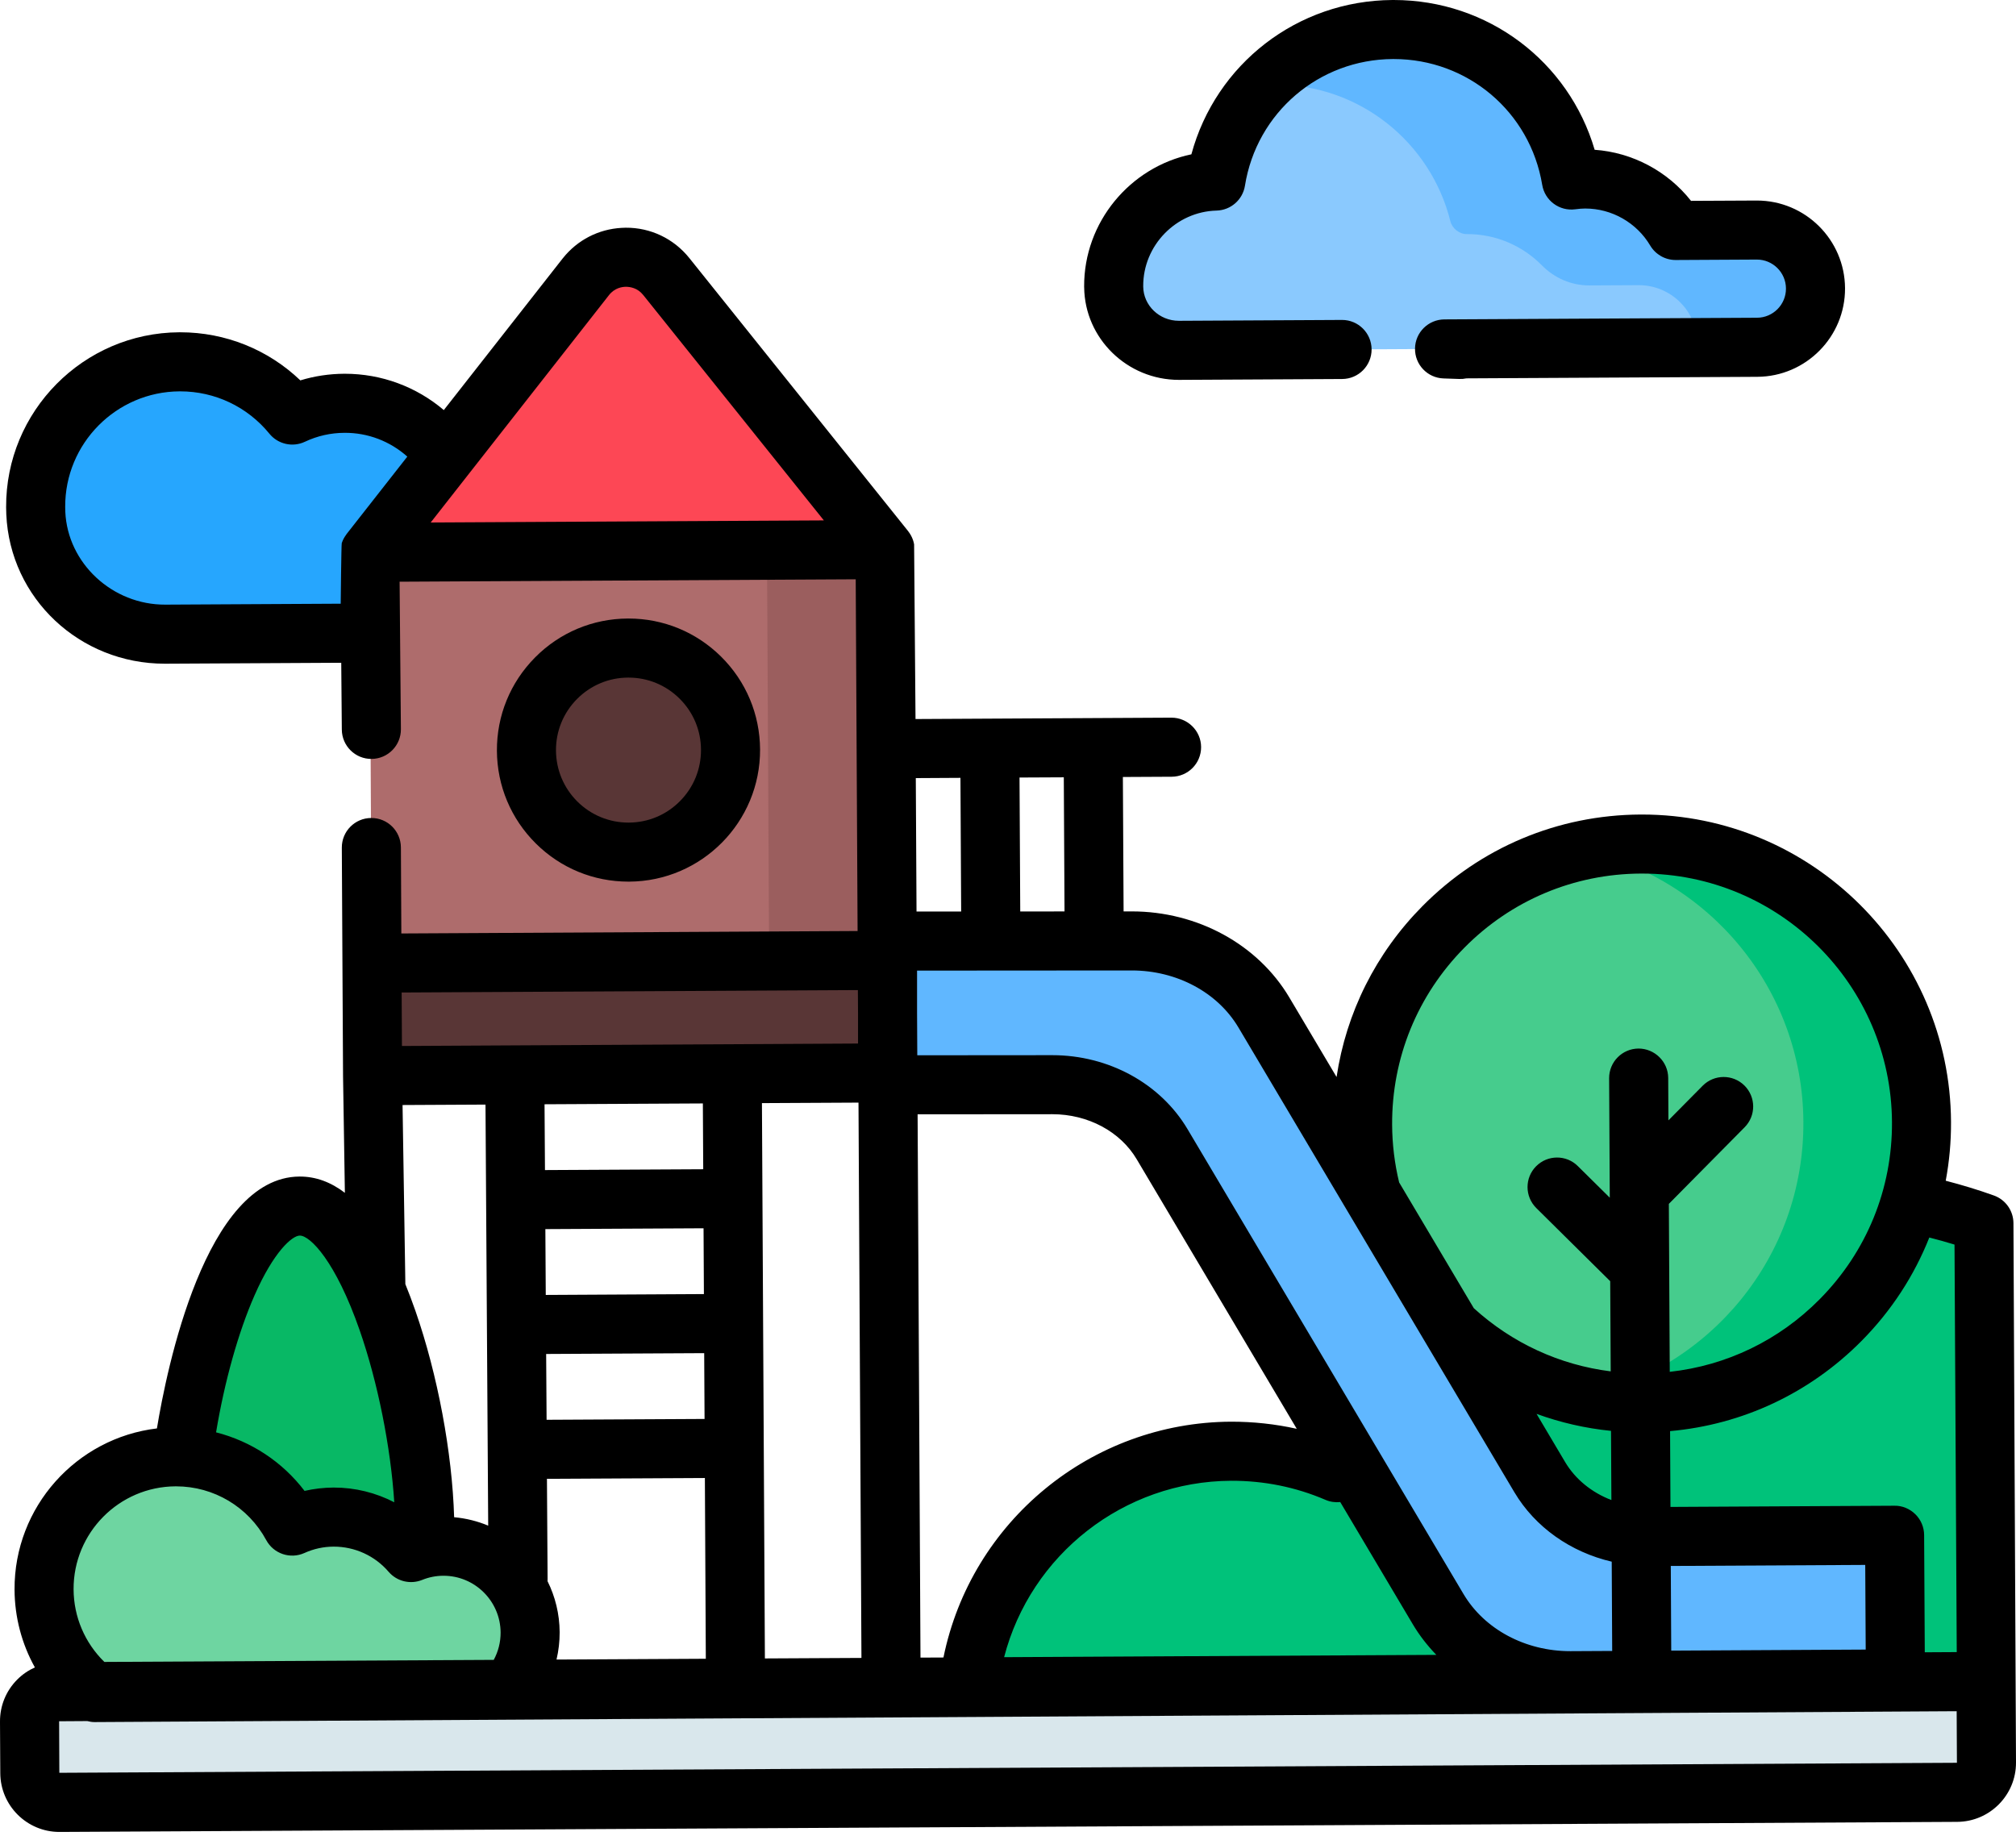 <svg width="56" height="51" viewBox="0 0 56 51" fill="none" xmlns="http://www.w3.org/2000/svg">
<path d="M19.522 14.748L16.675 14.763C16.436 13.471 15.3 12.494 13.94 12.501C13.426 12.504 12.946 12.647 12.535 12.893C11.935 11.877 10.828 11.197 9.562 11.203C9.046 11.206 8.557 11.324 8.119 11.53C7.378 10.622 6.249 10.045 4.985 10.051C2.767 10.063 0.979 11.871 0.99 14.089C0.991 14.144 0.992 14.199 0.995 14.255C1.079 16.155 2.696 17.628 4.598 17.617L12.143 17.577L15.909 17.557L19.583 17.538C20.362 17.534 20.989 16.892 20.97 16.11C20.952 15.341 20.29 14.744 19.522 14.748Z" fill="#26A6FE"/>
<path d="M55.109 33.983C53.535 33.42 51.837 33.118 50.068 33.127C44.469 33.157 39.615 36.303 37.142 40.913C36.238 40.524 35.242 40.31 34.195 40.315C30.213 40.336 26.985 43.51 26.864 47.458L55.18 47.308L55.109 33.983Z" fill="#00C27A"/>
<path d="M40.294 36.865C41.693 38.182 43.581 38.984 45.654 38.973C49.941 38.95 53.398 35.456 53.375 31.169C53.352 26.882 49.858 23.425 45.571 23.448C41.284 23.471 37.827 26.965 37.85 31.252C37.854 32.02 37.97 32.762 38.181 33.462" fill="#46CC8D"/>
<path d="M38.181 33.462C38.58 34.779 39.318 35.947 40.294 36.865L38.181 33.462Z" fill="#46CC8D"/>
<path d="M45.571 23.448C45.022 23.451 44.486 23.512 43.969 23.623C47.454 24.372 50.075 27.459 50.094 31.169C50.114 34.907 47.489 38.041 43.975 38.798C44.516 38.914 45.077 38.976 45.654 38.973C49.941 38.95 53.398 35.456 53.375 31.169C53.352 26.882 49.858 23.425 45.571 23.448Z" fill="#00C27A"/>
<path d="M52.649 46.642L43.643 46.69C42.097 46.698 40.681 45.936 39.948 44.702L32.281 31.785C31.676 30.767 30.504 30.133 29.229 30.133L24.653 30.137L24.654 26.144L31.436 26.14C32.973 26.138 34.38 26.9 35.109 28.128L42.77 41.034C43.378 42.057 44.558 42.693 45.839 42.686L52.628 42.65L52.649 46.642Z" fill="#60B7FF"/>
<path d="M16.269 7.694L10.272 15.345L24.585 15.268L18.507 7.682C17.932 6.963 16.837 6.969 16.269 7.694L10.272 15.345L24.585 15.268L18.507 7.682C17.932 6.963 16.837 6.969 16.269 7.694Z" fill="#FD4755"/>
<path d="M10.324 26.76L24.637 26.688L24.653 29.814L10.339 29.886L10.324 26.76Z" fill="#593636"/>
<path d="M10.267 15.348L24.58 15.276L24.637 26.688L10.324 26.76L10.267 15.348Z" fill="#AE6C6C"/>
<path d="M24.585 15.268L21.305 15.286L21.365 26.68L10.332 26.739L10.332 26.756L24.646 26.68L24.585 15.268Z" fill="#9B5E5E"/>
<path d="M20.231 21.515C20.602 19.994 19.669 18.46 18.148 18.089C16.626 17.718 15.092 18.65 14.721 20.172C14.35 21.693 15.283 23.228 16.804 23.599C18.326 23.97 19.86 23.037 20.231 21.515Z" fill="#0172FB"/>
<path d="M20.231 21.515C20.602 19.994 19.669 18.46 18.148 18.089C16.626 17.718 15.092 18.65 14.721 20.172C14.35 21.693 15.283 23.228 16.804 23.599C18.326 23.97 19.86 23.037 20.231 21.515Z" fill="#593636"/>
<path d="M54.362 49.791L1.654 50.072C1.2 50.074 0.83 49.708 0.828 49.254L0.82 47.823C0.818 47.369 1.184 46.999 1.638 46.996L54.346 46.716C54.8 46.714 55.169 47.08 55.172 47.534L55.179 48.965C55.182 49.419 54.816 49.789 54.362 49.791Z" fill="#D9E7EC"/>
<path d="M4.94 42.528C4.958 46.016 6.494 46.059 8.389 46.048C10.284 46.038 11.82 45.98 11.801 42.492C11.783 39.003 10.217 33.495 8.322 33.505C6.428 33.515 4.921 39.039 4.94 42.528Z" fill="#08B865"/>
<path d="M12.308 42.955C11.993 42.956 11.693 43.019 11.417 43.131C10.897 42.524 10.124 42.141 9.262 42.146C8.854 42.148 8.467 42.237 8.118 42.395C7.495 41.243 6.273 40.463 4.871 40.47C2.846 40.481 1.213 42.132 1.224 44.157C1.23 45.32 1.778 46.353 2.626 47.02L14.117 46.959C14.498 46.531 14.729 45.966 14.726 45.347C14.719 44.019 13.636 42.948 12.308 42.955Z" fill="#6ED5A1"/>
<path d="M48.793 6.39L46.544 6.402C46.034 5.542 45.094 4.966 44.022 4.972C43.895 4.973 43.771 4.984 43.648 5.001C43.254 2.618 41.178 0.807 38.686 0.82C36.202 0.833 34.151 2.654 33.773 5.03C32.192 5.071 30.927 6.367 30.935 7.955C30.935 7.962 30.936 7.969 30.936 7.975C30.948 8.958 31.773 9.738 32.756 9.732L40.126 9.693L46.344 9.66L48.811 9.647C49.71 9.642 50.435 8.909 50.43 8.01C50.425 7.111 49.693 6.386 48.793 6.39Z" fill="#8AC9FE"/>
<path d="M48.747 6.391L46.544 6.402C46.034 5.542 45.094 4.966 44.022 4.972C43.895 4.973 43.771 4.984 43.648 5.001C43.254 2.618 41.178 0.807 38.686 0.82C37.275 0.827 36.005 1.419 35.1 2.363C35.201 2.356 35.303 2.351 35.405 2.351C37.761 2.338 39.744 3.956 40.288 6.146C40.337 6.343 40.537 6.505 40.741 6.503C41.558 6.499 42.298 6.832 42.83 7.371C43.178 7.725 43.649 7.931 44.146 7.929L45.512 7.922C46.412 7.917 47.145 8.642 47.149 9.541C47.15 9.58 47.147 9.618 47.144 9.656L48.81 9.647C49.736 9.642 50.477 8.866 50.428 7.932C50.382 7.056 49.624 6.386 48.747 6.391Z" fill="#60B7FF"/>
<path d="M17.477 24.492C19.493 24.482 21.123 22.834 21.113 20.818C21.107 19.842 20.723 18.927 20.029 18.24C19.339 17.558 18.427 17.183 17.459 17.183C17.452 17.183 17.445 17.183 17.439 17.183C16.462 17.188 15.547 17.573 14.86 18.267C14.174 18.961 13.798 19.881 13.803 20.857C13.809 21.833 14.194 22.749 14.888 23.436C15.577 24.118 16.489 24.492 17.457 24.492C17.464 24.492 17.471 24.492 17.477 24.492ZM15.444 20.848C15.441 20.311 15.648 19.804 16.026 19.421C16.405 19.039 16.909 18.826 17.447 18.824C17.451 18.824 17.455 18.824 17.459 18.824C17.992 18.824 18.495 19.03 18.875 19.406C19.257 19.784 19.47 20.289 19.472 20.827C19.475 21.365 19.268 21.872 18.89 22.254C18.512 22.637 18.007 22.849 17.469 22.852C17.465 22.852 17.462 22.852 17.458 22.852C16.924 22.852 16.421 22.645 16.041 22.27C15.659 21.891 15.447 21.386 15.444 20.848Z" fill="black"/>
<path d="M55.929 33.979C55.927 33.634 55.71 33.327 55.385 33.211C54.948 33.054 54.499 32.918 54.048 32.801C54.148 32.267 54.198 31.72 54.195 31.165C54.17 26.448 50.325 22.628 45.613 22.628C45.598 22.628 45.582 22.628 45.567 22.628C43.274 22.64 41.124 23.544 39.511 25.174C38.216 26.482 37.395 28.133 37.127 29.92L35.814 27.709C34.939 26.235 33.263 25.319 31.439 25.319C31.438 25.319 31.436 25.319 31.435 25.319L31.211 25.319L31.191 21.585L32.548 21.578C33.001 21.575 33.366 21.206 33.364 20.753C33.362 20.3 32.987 19.935 32.539 19.937L25.431 19.975C25.431 19.975 25.393 15.13 25.392 15.123C25.385 15.083 25.375 15.043 25.362 15.005C25.36 15 25.358 14.995 25.357 14.991C25.327 14.908 25.284 14.831 25.231 14.763C25.229 14.761 25.227 14.758 25.226 14.755L19.148 7.169C18.716 6.63 18.072 6.321 17.381 6.326C17.344 6.326 17.307 6.328 17.27 6.33C16.629 6.364 16.04 6.666 15.637 7.171C15.632 7.176 15.628 7.182 15.624 7.187L12.328 11.392C11.566 10.744 10.597 10.383 9.581 10.383C9.573 10.383 9.565 10.383 9.558 10.383C9.142 10.386 8.735 10.447 8.343 10.567C7.448 9.711 6.262 9.231 5.007 9.231C4.999 9.231 4.99 9.231 4.981 9.231C2.314 9.245 0.156 11.427 0.17 14.094C0.171 14.159 0.172 14.225 0.175 14.291C0.279 16.621 2.211 18.438 4.578 18.438C4.586 18.438 4.594 18.438 4.602 18.438L9.479 18.412L9.495 20.27C9.499 20.723 9.871 21.089 10.323 21.083C10.776 21.079 11.14 20.709 11.136 20.256L11.1 16.16L23.77 16.093L23.822 25.864L11.148 25.932L11.136 23.54C11.133 23.088 10.767 22.724 10.316 22.724C10.314 22.724 10.313 22.724 10.311 22.724C9.858 22.726 9.493 23.095 9.495 23.548L9.512 26.761L9.529 29.886C9.529 29.888 9.529 29.889 9.529 29.891C9.529 29.892 9.529 29.893 9.529 29.895L9.58 33.137C9.186 32.836 8.769 32.685 8.329 32.685C8.325 32.685 8.322 32.685 8.318 32.685C5.704 32.699 4.626 38.058 4.359 39.682C2.125 39.948 0.392 41.859 0.404 44.161C0.408 44.931 0.606 45.67 0.969 46.321C0.787 46.403 0.619 46.517 0.475 46.663C0.166 46.975 -0.002 47.388 2.31517e-05 47.827L0.008 49.258C0.012 50.161 0.748 50.892 1.65 50.892H1.658L54.366 50.612C55.272 50.607 56.005 49.866 56 48.961L55.929 33.979ZM54.292 34.575L54.354 45.897C54.35 45.897 54.346 45.896 54.341 45.896L53.466 45.901L53.448 42.645C53.447 42.428 53.36 42.22 53.205 42.067C53.05 41.914 52.838 41.825 52.624 41.83L46.402 41.863L46.391 39.757C48.406 39.577 50.274 38.702 51.714 37.247C52.539 36.413 53.172 35.438 53.592 34.379C53.827 34.439 54.061 34.503 54.292 34.575ZM23.83 27.505L23.834 28.142L23.834 28.99L20.34 29.009C20.339 29.009 20.338 29.009 20.336 29.009C20.336 29.009 20.336 29.009 20.335 29.009L14.296 29.041C14.296 29.041 14.295 29.041 14.295 29.041C14.295 29.041 14.295 29.041 14.295 29.041L11.165 29.058L11.157 27.572L23.83 27.505ZM19.553 35.95L15.16 35.974L15.149 34.145L19.543 34.122L19.553 35.95ZM15.171 37.614L19.561 37.591L19.571 39.419L15.183 39.442L15.171 37.614ZM19.534 32.482L15.138 32.505L15.126 30.677L19.524 30.654L19.534 32.482ZM12.615 42.149C12.561 40.354 12.158 38.192 11.54 36.417C11.449 36.155 11.355 35.908 11.26 35.674L11.182 30.698L13.486 30.686L13.561 42.383C13.265 42.259 12.947 42.179 12.615 42.149ZM15.209 43.925C15.21 43.904 15.211 43.883 15.211 43.862L15.193 41.082L19.58 41.059L19.606 46.081L15.459 46.103C15.517 45.856 15.547 45.601 15.546 45.343C15.543 44.834 15.422 44.353 15.209 43.925ZM21.247 46.072L21.165 30.645L23.847 30.631L23.929 46.058L21.247 46.072ZM25.569 46.049L25.489 30.956L29.23 30.953H29.232C30.22 30.953 31.118 31.433 31.575 32.204L36.021 39.693C35.425 39.56 34.814 39.494 34.191 39.495C30.311 39.516 26.978 42.262 26.207 46.046L25.569 46.049ZM34.199 41.136C35.106 41.134 35.987 41.309 36.818 41.666C36.952 41.724 37.093 41.742 37.229 41.728L39.243 45.12C39.427 45.431 39.649 45.715 39.898 45.973L27.892 46.037C28.631 43.187 31.213 41.151 34.199 41.136ZM44.761 41.672C44.218 41.464 43.761 41.097 43.475 40.615L42.682 39.278C43.345 39.519 44.039 39.679 44.75 39.75L44.761 41.672ZM46.411 43.503L51.812 43.474L51.825 45.826L46.423 45.855L46.411 43.503ZM38.67 31.247C38.66 29.393 39.373 27.646 40.677 26.328C41.981 25.009 43.721 24.278 45.575 24.268C45.588 24.268 45.6 24.268 45.613 24.268C49.424 24.268 52.534 27.358 52.555 31.174C52.565 33.028 51.852 34.775 50.547 36.093C49.417 37.236 47.959 37.937 46.382 38.11L46.357 33.444L48.462 31.316C48.781 30.994 48.778 30.475 48.456 30.156C48.134 29.838 47.615 29.84 47.296 30.163L46.345 31.124L46.339 29.945C46.336 29.492 45.963 29.129 45.514 29.129C45.061 29.132 44.696 29.501 44.698 29.954L44.716 33.272L43.828 32.394C43.507 32.075 42.987 32.078 42.669 32.4C42.35 32.722 42.353 33.241 42.675 33.56L44.728 35.592L44.742 38.097C43.327 37.92 42.005 37.313 40.939 36.342L38.865 32.848C38.739 32.327 38.673 31.789 38.67 31.247ZM31.436 26.96H31.439C32.686 26.96 33.822 27.567 34.403 28.547L39.571 37.252C39.581 37.271 39.592 37.289 39.603 37.306L42.065 41.453C42.645 42.43 43.631 43.118 44.77 43.384L44.783 45.864L43.638 45.87C43.631 45.87 43.625 45.87 43.618 45.87C42.37 45.87 41.235 45.263 40.653 44.283L32.986 31.366C32.234 30.1 30.796 29.313 29.232 29.313C29.231 29.313 29.229 29.313 29.229 29.313L25.48 29.316L25.474 28.138L25.474 26.964L31.436 26.96ZM29.57 25.32L28.34 25.321L28.32 21.6L29.55 21.594L29.57 25.32ZM26.679 21.609L26.699 25.322L25.459 25.323L25.439 21.616L26.679 21.609ZM16.915 8.2C17.072 7.998 17.28 7.967 17.39 7.967C17.501 7.969 17.707 7.995 17.867 8.195L22.885 14.457L11.964 14.515L16.915 8.2ZM4.594 16.797C3.121 16.805 1.878 15.648 1.814 14.218C1.812 14.174 1.811 14.129 1.811 14.085C1.801 12.322 3.228 10.881 4.99 10.872H5.007C5.971 10.872 6.873 11.3 7.484 12.049C7.722 12.341 8.129 12.433 8.47 12.272C8.815 12.109 9.184 12.026 9.567 12.024C10.218 12.019 10.836 12.258 11.314 12.685L9.626 14.838C9.624 14.841 9.623 14.844 9.621 14.847C9.597 14.879 9.575 14.912 9.556 14.946C9.554 14.95 9.551 14.954 9.549 14.958C9.53 14.993 9.514 15.03 9.501 15.067C9.498 15.075 9.495 15.082 9.493 15.09C9.481 15.127 9.464 16.771 9.464 16.771L4.594 16.797ZM7.07 35.986C7.604 34.77 8.115 34.327 8.327 34.325H8.328C8.617 34.325 9.324 35.039 9.991 36.956C10.497 38.41 10.853 40.206 10.952 41.734C10.441 41.469 9.868 41.325 9.277 41.325C9.271 41.325 9.264 41.325 9.258 41.325C8.987 41.327 8.72 41.358 8.46 41.418C7.845 40.61 6.977 40.04 6.002 39.791C6.237 38.378 6.618 37.014 7.07 35.986ZM4.876 41.291H4.891C5.938 41.291 6.897 41.862 7.396 42.786C7.601 43.164 8.063 43.32 8.456 43.143C8.712 43.027 8.985 42.967 9.267 42.966C9.856 42.965 10.411 43.218 10.795 43.665C11.024 43.932 11.399 44.023 11.726 43.891C11.913 43.815 12.11 43.776 12.312 43.775H12.321C13.191 43.775 13.901 44.481 13.906 45.352C13.907 45.62 13.841 45.88 13.715 46.112L2.899 46.169C2.357 45.639 2.048 44.92 2.044 44.153C2.036 42.583 3.306 41.299 4.876 41.291ZM54.358 48.971L1.648 49.249L1.642 47.817L2.424 47.812C2.49 47.829 2.557 47.84 2.626 47.84H2.63L54.352 47.538L54.359 48.971C54.359 48.971 54.358 48.971 54.358 48.971Z" fill="black"/>
<path d="M32.746 10.553H32.76L37.284 10.529C37.737 10.526 38.102 10.157 38.1 9.704C38.097 9.253 37.731 8.888 37.28 8.888C37.278 8.888 37.277 8.888 37.275 8.888L32.751 8.912C32.749 8.912 32.748 8.912 32.746 8.912C32.206 8.912 31.762 8.489 31.756 7.962L31.756 7.951C31.75 6.822 32.664 5.879 33.794 5.85C34.189 5.839 34.52 5.549 34.582 5.159C34.906 3.131 36.633 1.651 38.69 1.64H38.713C40.77 1.64 42.503 3.107 42.839 5.135C42.911 5.572 43.318 5.873 43.757 5.814C43.863 5.8 43.948 5.793 44.026 5.793H44.037C44.773 5.793 45.462 6.186 45.839 6.821C45.987 7.07 46.255 7.223 46.545 7.223H46.549L48.798 7.211H48.802C49.246 7.211 49.608 7.571 49.61 8.015C49.613 8.46 49.252 8.825 48.806 8.827L40.122 8.873C39.675 8.876 39.312 9.235 39.306 9.682C39.299 10.128 39.651 10.498 40.097 10.513L40.532 10.528C40.602 10.531 40.669 10.525 40.734 10.511L48.815 10.468C50.165 10.46 51.258 9.356 51.251 8.006C51.243 6.66 50.147 5.571 48.802 5.571C48.798 5.571 48.793 5.571 48.789 5.571L46.973 5.58C46.323 4.756 45.347 4.235 44.296 4.161C43.575 1.708 41.333 0 38.714 0C38.703 0 38.692 -6.00793e-08 38.682 0C36.03 0.014 33.772 1.782 33.094 4.287C31.393 4.641 30.106 6.169 30.115 7.962L30.116 7.986C30.133 9.404 31.311 10.553 32.746 10.553Z" fill="black"/>
</svg>
